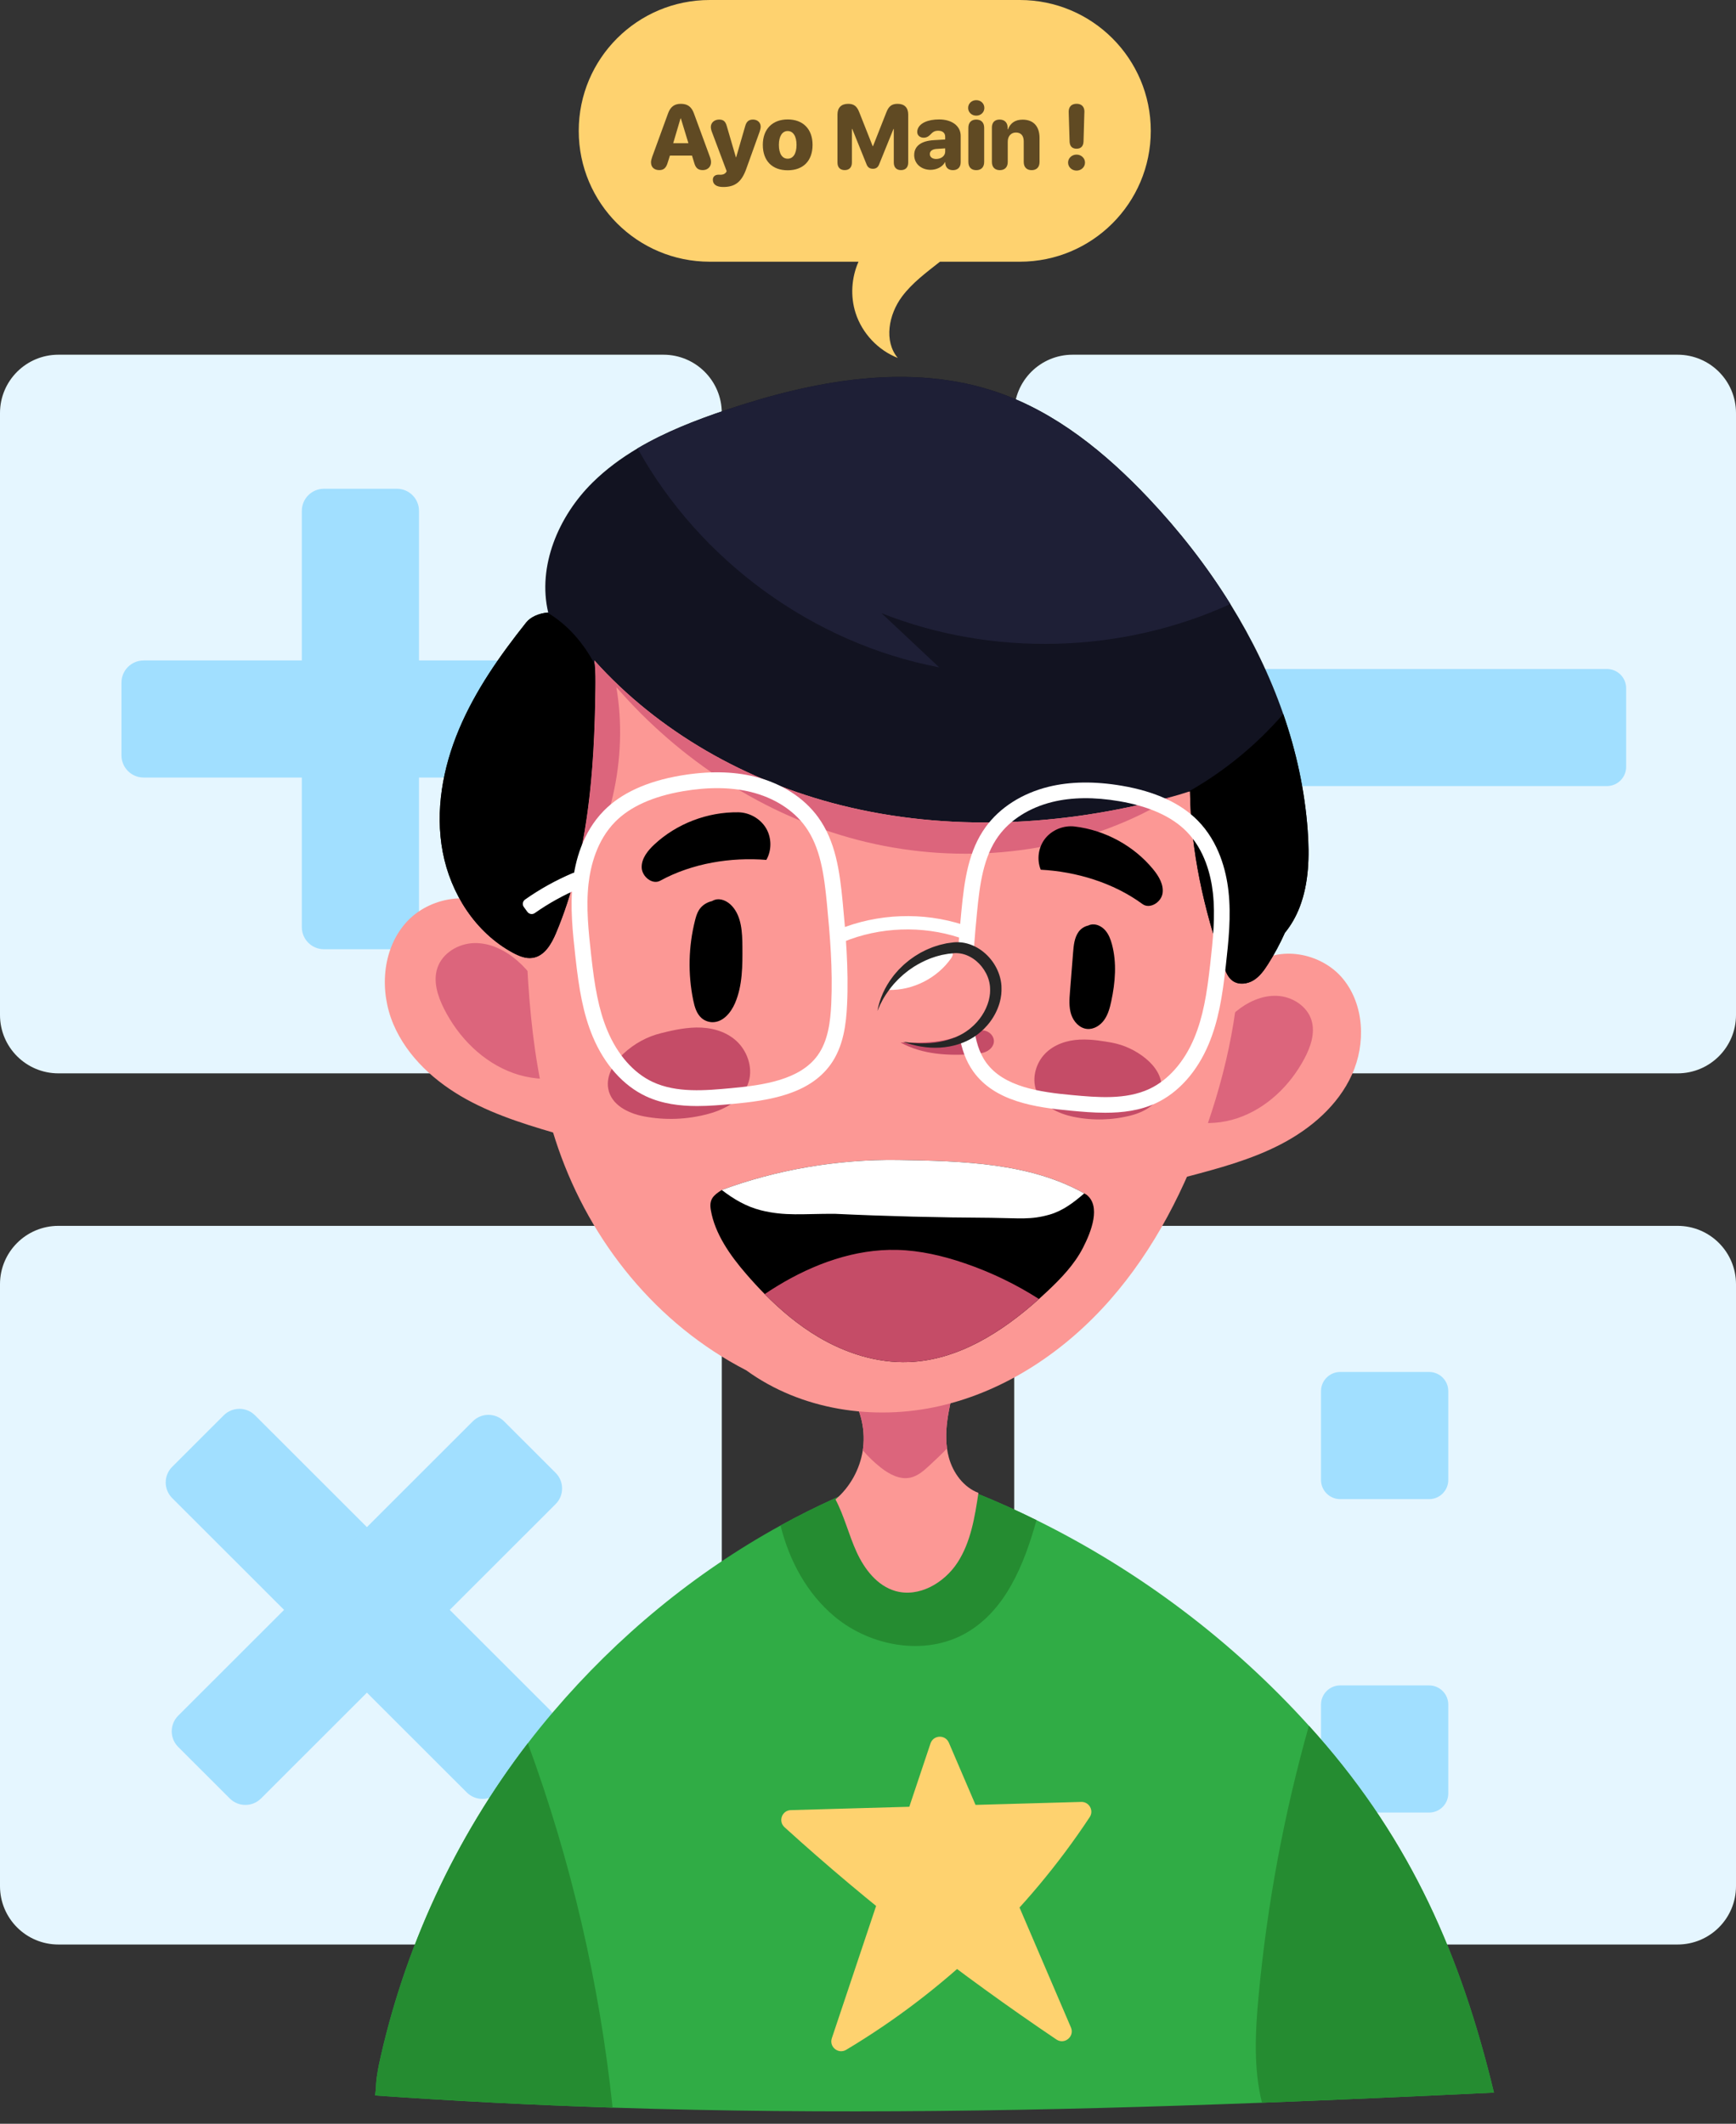 <?xml version="1.0" encoding="UTF-8"?>
<svg width="520px" height="636px" viewBox="0 0 520 636" version="1.1" xmlns="http://www.w3.org/2000/svg" xmlns:xlink="http://www.w3.org/1999/xlink">
    <rect x="0" y="0" width="520" height="636" fill="#333333" stroke="none"/>
    <title>boy-main-illustration</title>
    <g id="Colored-Verse" stroke="none" stroke-width="1" fill="none" fill-rule="evenodd">
        <g id="Artboard" transform="translate(-711, -36)" fill-rule="nonzero">
            <g id="boy-main-illustration" transform="translate(711, 36)">
                <g id="Illustration">
                    <path d="M0,303.959 L0,123.694 C0,114.045 7.83,106.223 17.49,106.223 L198.712,106.223 C208.371,106.223 216.202,114.045 216.202,123.694 L216.202,303.959 C216.202,313.609 208.371,321.431 198.712,321.431 L17.49,321.431 C7.83,321.431 0,313.609 0,303.959 Z" id="Path" fill="#E5F6FF"></path>
                    <path d="M303.798,303.959 L303.798,123.694 C303.798,114.045 311.629,106.223 321.288,106.223 C366.594,106.223 457.204,106.223 502.51,106.223 C512.17,106.223 520,114.045 520,123.694 L520,303.959 C520,313.609 512.17,321.431 502.51,321.431 L321.288,321.431 C311.629,321.431 303.798,313.609 303.798,303.959 Z" id="Path" fill="#E5F6FF"></path>
                    <path d="M0,564.841 L0,384.576 C0,374.927 7.83,367.104 17.49,367.104 L198.712,367.104 C208.371,367.104 216.202,374.927 216.202,384.576 L216.202,564.841 C216.202,574.49 208.371,582.313 198.712,582.313 L17.49,582.313 C7.83,582.313 0,574.49 0,564.841 Z" id="Path" fill="#E5F6FF"></path>
                    <path d="M303.798,564.841 L303.798,384.576 C303.798,374.927 311.629,367.104 321.288,367.104 L502.51,367.104 C512.17,367.104 520,374.927 520,384.576 L520,564.841 C520,574.49 512.17,582.313 502.51,582.313 L321.288,582.313 C311.629,582.313 303.798,574.49 303.798,564.841 Z" id="Path" fill="#E5F6FF"></path>
                    <g id="Group" transform="translate(36.389, 146.365)" fill="#A1DFFF">
                        <path d="M0,79.86 L0,58.041 C0,54.387 2.966,51.422 6.626,51.422 L131.416,51.422 C135.074,51.422 138.042,54.384 138.042,58.041 L138.042,79.86 C138.042,83.514 135.076,86.48 131.416,86.48 L6.624,86.48 C2.966,86.477 0,83.514 0,79.86 Z" id="Path"></path>
                        <path d="M82.49,137.899 L60.647,137.899 C56.989,137.899 54.021,134.936 54.021,131.279 L54.021,6.619 C54.021,2.965 56.987,0 60.647,0 L82.49,0 C86.147,0 89.116,2.963 89.116,6.619 L89.116,131.282 C89.113,134.936 86.147,137.899 82.49,137.899 Z" id="Path"></path>
                    </g>
                    <path d="M349.047,229.657 L349.047,206.083 C349.047,202.913 351.62,200.342 354.794,200.342 L481.342,200.342 C484.516,200.342 487.089,202.913 487.089,206.083 L487.089,229.657 C487.089,232.827 484.516,235.398 481.342,235.398 L354.794,235.398 C351.62,235.398 349.047,232.83 349.047,229.657 Z" id="Path" fill="#A1DFFF"></path>
                    <g id="Group" transform="translate(395.695, 410.858)" fill="#A1DFFF">
                        <path d="M0,32.338 L0,5.741 C0,2.571 2.574,0 5.747,0 L32.374,0 C35.547,0 38.12,2.571 38.12,5.741 L38.12,32.34 C38.12,35.51 35.547,38.081 32.374,38.081 L5.747,38.081 C2.574,38.078 0,35.51 0,32.338 Z" id="Path"></path>
                        <path d="M0,126.205 L0,99.606 C0,96.436 2.574,93.865 5.747,93.865 L32.374,93.865 C35.547,93.865 38.12,96.436 38.12,99.606 L38.12,126.205 C38.12,129.375 35.547,131.946 32.374,131.946 L5.747,131.946 C2.574,131.946 0,129.375 0,126.205 Z" id="Path"></path>
                    </g>
                    <g id="Group" transform="translate(49.634, 421.9)" fill="#A1DFFF">
                        <path d="M1.941,17.365 L17.385,1.937 C19.971,-0.646 24.166,-0.646 26.754,1.937 L114.996,90.087 C117.582,92.67 117.582,96.861 114.996,99.447 L99.552,114.874 C96.966,117.458 92.771,117.458 90.183,114.874 L1.941,26.725 C-0.647,24.141 -0.647,19.951 1.941,17.365 Z" id="Path"></path>
                        <path d="M19.186,116.674 L3.743,101.246 C1.157,98.663 1.157,94.472 3.743,91.887 L91.984,3.737 C94.57,1.154 98.765,1.154 101.354,3.737 L116.797,19.165 C119.383,21.748 119.383,25.939 116.797,28.524 L28.556,116.674 C25.97,119.26 21.775,119.26 19.186,116.674 Z" id="Path"></path>
                    </g>
                    <path d="M344.704,39.186 C344.704,50.009 340.315,59.805 333.216,66.896 C326.118,73.987 316.311,78.373 305.477,78.373 L281.554,78.373 C277.474,81.605 273.249,84.69 270.163,88.846 C266.218,94.157 264.674,102.109 268.911,107.189 C262.992,104.865 258.225,99.786 256.283,93.733 C254.682,88.738 255.032,83.163 257.155,78.373 L212.581,78.373 C190.916,78.373 173.354,60.829 173.354,39.186 C173.354,17.544 190.916,0 212.581,0 L305.477,0 C327.142,0 344.704,17.544 344.704,39.186 Z" id="Path" fill="#FED26F"></path>
                    <g id="Group-2" transform="translate(281.49, 537.59) rotate(1) translate(-281.49, -537.59) translate(113.952, 442.088)">
                        <path d="M335.075,181.663 C311.651,183.195 288.56,184.635 265.653,185.908 C200.433,189.527 136.72,191.764 71.189,190.768 C47.742,190.411 24.064,189.64 5.45785057e-13,188.372 C0.48,184.061 -0.102,185.671 0.912,179.496 C7.785,144.393 22.599,110.863 43.899,82.109 C46.298,78.867 48.782,75.685 51.345,72.57 C70.207,49.644 92.881,30.233 118.444,15.592 C128.985,9.554 140.019,4.328 151.477,-5.92162362e-13 C151.692,2.082 152.899,4.288 153.098,6.372 C154.55,6.128 156.002,5.93 157.438,5.763 C163.083,5.109 168.907,4.8 174.354,6.425 C175.041,6.629 175.715,6.864 176.377,7.121 C176.405,6.337 176.485,5.553 176.627,4.77 C182.874,7.163 189.03,9.792 195.082,12.647 C226.086,27.263 254.31,47.767 277.738,72.779 C278.665,73.77 279.587,74.766 280.499,75.772 C308.95,107.091 324.424,140.659 335.075,181.663 Z" id="Path" fill="#30AC45"></path>
                        <path d="M195.082,12.647 C191.616,25.965 186.307,39.825 174.578,46.809 C162.51,53.995 146.157,51.412 135.186,42.641 C126.744,35.889 121.252,26.103 118.444,15.592 C128.985,9.554 140.019,4.328 151.477,9.88404611e-14 C151.692,2.082 152.899,4.288 153.098,6.372 C154.55,6.128 156.002,5.93 157.438,5.763 C163.083,5.109 168.907,4.8 174.354,6.425 C175.041,6.629 175.715,6.864 176.377,7.121 C176.405,6.337 176.485,5.553 176.627,4.77 C182.874,7.163 189.03,9.792 195.082,12.647 Z" id="Path" fill="#258C31"></path>
                        <path d="M71.189,190.768 C47.742,190.411 24.064,189.64 5.51348258e-14,188.372 C0.48,184.061 -0.102,185.671 0.912,179.496 C7.785,144.393 22.599,110.863 43.899,82.109 C57.437,117.018 66.626,153.608 71.189,190.768 Z" id="Path" fill="#258C31"></path>
                        <path d="M335.075,181.663 C311.651,183.195 288.56,184.635 265.653,185.908 C262.885,175.598 263.277,164.58 264.089,153.87 C266.163,126.5 270.743,99.321 277.738,72.779 C278.665,73.77 279.587,74.766 280.499,75.772 C308.95,107.091 324.424,140.659 335.075,181.663 Z" id="Path" fill="#258C31"></path>
                        <path d="M123.021,100.756 L209.943,96.783 C212.321,96.673 213.843,99.286 212.566,101.293 C194.374,129.899 169.656,154.342 140.846,172.238 C138.529,173.678 135.669,171.452 136.488,168.851 L164.499,80.058 C165.314,77.479 168.884,77.27 169.994,79.736 L208.046,164.376 C209.248,167.051 206.218,169.647 203.756,168.05 C174.606,149.125 146.76,128.319 121.214,105.906 C119.223,104.158 120.372,100.876 123.021,100.756 Z" id="Path" fill="#FED26F"></path>
                    </g>
                    <path d="M311.931,268.934 C310.192,269.635 308.453,270.339 306.717,271.04 C307.756,270.833 308.793,270.623 309.832,270.416 C309.128,270.446 308.426,270.474 311.931,268.934 Z" id="Path" fill="#474747"></path>
                    <path d="M293.082,447.069 C291.988,454.305 290.803,461.786 286.818,467.923 C282.83,474.061 275.215,478.486 268.181,476.447 C262.742,474.872 258.944,469.92 256.586,464.776 C254.23,459.634 252.913,454.041 250.267,449.039 C254.627,445.31 257.568,439.976 258.44,434.318 C258.532,433.716 258.602,433.112 258.647,432.506 C259.122,426.183 256.976,419.704 252.82,414.912 C252.638,414.7 252.975,412.303 254.102,410.564 C255.229,408.822 257.028,407.624 258.877,406.678 C260.541,405.829 262.29,405.148 264.091,404.643 C267.799,403.603 271.722,403.306 275.542,403.812 C277.529,404.074 279.562,404.593 281.251,405.619 C281.951,406.046 282.591,406.558 283.143,407.172 C286.676,411.108 285.252,417.19 284.247,422.38 C283.52,426.128 283.135,430.015 283.665,433.776 C283.795,434.702 283.982,435.623 284.232,436.529 C285.496,441.117 288.627,445.38 293.082,447.069 Z" id="Path" fill="#FC9895"></path>
                    <path d="M284.247,422.38 C283.52,426.128 283.135,430.015 283.665,433.776 C281.961,435.536 280.175,437.225 278.386,438.878 C276.707,440.433 274.9,442.03 272.661,442.509 C269.513,443.183 266.353,441.474 263.824,439.487 C261.86,437.944 260.071,436.202 258.44,434.318 C258.532,433.716 258.602,433.112 258.647,432.506 C259.122,426.183 256.976,419.704 252.82,414.912 C252.638,414.7 252.975,412.303 254.102,410.564 C255.229,408.822 257.028,407.624 258.877,406.678 C260.541,405.829 262.29,405.148 264.091,404.643 C269.791,404.401 275.575,404.863 281.251,405.619 C281.951,406.046 282.591,406.558 283.143,407.172 C286.676,411.108 285.252,417.19 284.247,422.38 Z" id="Path" fill="#DC657C"></path>
                    <path d="M169.074,288.946 C162.738,283.657 156.399,278.368 150.063,273.079 C141.867,266.24 128.343,268.472 121.379,276.556 C114.413,284.641 113.664,296.903 117.831,306.722 C121.999,316.541 130.402,324.089 139.759,329.231 C149.116,334.372 159.472,337.365 169.734,340.318 C176.857,342.367 184.125,335.528 185.095,328.185 C186.064,320.844 182.551,313.676 178.546,307.446 C174.541,301.216 169.844,295.191 169.074,288.946 Z" id="Path" fill="#FC9895"></path>
                    <path d="M164.025,298.698 C161.316,294.797 158.57,290.853 154.995,287.726 C151.417,284.601 146.865,282.329 142.115,282.419 C137.363,282.509 132.52,285.369 131.016,289.872 C129.687,293.853 131.069,298.224 132.948,301.977 C137.29,310.653 144.603,318.059 153.741,321.344 C162.875,324.628 173.811,323.345 181.222,317.08 L164.025,298.698 Z" id="Path" fill="#DC657C"></path>
                    <path d="M356.78,303.834 C362.901,298.955 369.02,294.075 375.142,289.198 C383.055,282.888 395.827,285.292 402.258,293.104 C408.69,300.917 409.139,312.555 404.979,321.778 C400.819,330.998 392.694,337.974 383.714,342.646 C374.735,347.321 364.853,349.937 355.063,352.518 C348.267,354.31 341.521,347.671 340.759,340.69 C339.997,333.708 343.478,326.992 347.41,321.171 C351.341,315.351 355.92,309.737 356.78,303.834 Z" id="Path" fill="#FC9895"></path>
                    <path d="M361.36,313.184 C364.011,309.543 366.697,305.864 370.155,302.976 C373.613,300.088 377.975,298.031 382.478,298.219 C386.98,298.406 391.51,301.219 392.839,305.519 C394.013,309.321 392.609,313.434 390.75,316.953 C386.448,325.085 379.357,331.949 370.627,334.869 C361.897,337.789 351.558,336.339 344.667,330.242 L361.36,313.184 Z" id="Path" fill="#DC657C"></path>
                    <path d="M349.467,217.534 C362.769,233.586 369.752,254.305 371.129,275.096 C372.506,295.887 368.531,316.778 361.767,336.489 C355.186,355.668 345.836,374.115 332.442,389.348 C319.047,404.581 301.397,416.469 281.621,421.027 C261.845,425.584 239.96,422.307 223.55,410.377 C196.601,396.507 176.915,371.929 167.185,343.805 C158.355,318.276 157.673,290.758 157.151,264.386 C159.137,247.91 161.154,231.302 166.398,215.555 C171.643,199.808 180.408,184.785 193.672,174.796 C204.396,166.722 217.553,162.317 230.856,160.485 C246.554,158.323 262.762,159.621 277.798,164.618 C306.896,174.285 331.127,195.405 349.467,217.534 Z" id="Path" fill="#FC9895"></path>
                    <path d="M328.711,277.714 C327.015,276.374 324.329,277.307 323.072,279.067 C321.815,280.827 321.605,283.101 321.433,285.255 C321.123,289.148 320.816,293.044 320.506,296.938 C320.326,299.214 320.151,301.556 320.846,303.732 C321.54,305.909 323.317,307.9 325.591,308.13 C327.607,308.335 329.563,307.104 330.74,305.454 C331.917,303.804 332.452,301.793 332.874,299.811 C334.073,294.2 334.56,288.305 333.064,282.766 C332.671,281.311 332.124,279.861 331.155,278.708 C330.185,277.555 328.726,276.728 327.222,276.826 C325.718,276.918 324.264,278.109 328.711,277.714 Z" id="Path" fill="#000000"></path>
                    <path d="M216.087,269.904 C213.581,269.223 210.69,270.369 209.333,272.58 C208.761,273.516 208.451,274.584 208.184,275.648 C206.215,283.443 206.033,291.682 207.654,299.556 C208.059,301.516 208.646,303.58 210.163,304.89 C211.097,305.699 212.339,306.143 213.573,306.111 C216.646,306.033 218.953,303.228 220.167,300.407 C222.428,295.149 222.421,289.233 222.378,283.507 C222.346,279.222 222.158,274.517 219.28,271.337 C217.966,269.887 215.909,268.866 214.053,269.488 C211.982,270.184 211.025,272.525 216.087,269.904 Z" id="Path" fill="#000000"></path>
                    <path d="M389.284,271.689 C388.227,274.432 386.74,277.07 384.876,279.342 C383.422,282.596 381.725,285.751 379.807,288.761 C378.65,290.576 377.358,292.388 375.522,293.536 C373.683,294.679 371.164,295.011 369.355,293.816 C367.839,292.81 367.134,291 366.537,289.296 C360.618,272.43 356.65,254.759 356.46,236.95 C356.335,236.993 356.215,237.035 356.09,237.073 C354.119,237.732 352.11,238.306 350.109,238.842 C318.145,247.423 283.927,249.183 251.779,241.116 C223.637,234.055 197.208,219.167 178.041,197.784 C178.094,198.188 178.139,198.595 178.176,199.005 C178.391,201.366 178.379,203.762 178.349,206.135 C178.034,231.01 176.2,256.394 166.568,279.367 C165.181,282.674 163.088,286.345 159.487,286.847 C157.448,287.139 155.422,286.288 153.616,285.312 C142.407,279.259 134.971,267.546 132.623,255.183 C130.279,242.821 132.63,229.924 137.525,218.328 C142.417,206.73 149.753,196.294 157.618,186.407 C158.928,184.763 161.356,183.702 163.947,183.445 C164.032,183.435 164.12,183.427 164.204,183.42 C160.941,169.605 167.25,154.592 177.514,144.481 C181.549,140.502 186.104,137.155 190.979,134.267 C199.207,129.395 208.354,125.831 217.481,122.763 C243.638,113.965 272.576,108.489 298.724,117.452 C316.376,123.507 331.232,135.68 343.977,149.155 C353.162,158.867 361.492,169.517 368.538,180.881 C375.014,191.32 380.409,202.359 384.386,213.828 C388.294,225.085 390.835,236.753 391.702,248.669 C392.262,256.424 392.084,264.421 389.284,271.689 Z" id="Path" fill="#121321"></path>
                    <path d="M264.046,183.63 C269.808,189.036 275.567,194.442 281.326,199.846 C243.538,192.692 209.558,167.858 190.976,134.27 C199.204,129.398 208.351,125.833 217.478,122.766 C243.636,113.968 272.574,108.491 298.721,117.454 C316.373,123.51 331.23,135.682 343.975,149.158 C353.16,158.87 361.49,169.52 368.536,180.884 C335.987,195.77 297.335,196.808 264.046,183.63 Z" id="Path" fill="#1E1F36"></path>
                    <path d="M269.985,388.018 C271.597,387.888 273.209,387.758 274.82,387.628 C274.583,386.952 273.558,386.732 269.985,388.018 Z" id="Path" fill="#636363"></path>
                    <path d="M197.997,309.403 C193.86,310.409 189.952,312.54 186.741,315.548 C183.921,318.189 181.512,322.025 182.179,325.949 C183.029,330.933 188.231,333.421 192.868,334.312 C199.279,335.545 205.953,335.278 212.297,333.539 C217.356,332.151 222.748,329.213 224.297,323.847 C225.564,319.462 223.715,314.525 220.462,311.622 C217.209,308.719 212.806,307.626 208.554,307.703 C204.296,307.778 200.109,308.889 197.997,309.403 Z" id="Path" fill="#C54C67"></path>
                    <path d="M332.864,312.213 C336.592,312.862 340.185,314.525 343.21,317.003 C345.869,319.18 348.23,322.442 347.87,325.961 C347.41,330.431 342.943,332.945 338.88,334.005 C333.266,335.476 327.332,335.63 321.603,334.46 C317.033,333.526 312.078,331.237 310.389,326.568 C309.008,322.751 310.357,318.266 313.073,315.501 C315.789,312.735 319.627,311.507 323.404,311.325 C327.182,311.143 330.96,311.881 332.864,312.213 Z" id="Path" fill="#C54C67"></path>
                    <path d="M389.284,271.689 C388.227,274.432 386.74,277.07 384.876,279.342 C383.422,282.596 381.725,285.751 379.807,288.761 C378.65,290.576 377.358,292.388 375.522,293.536 C373.683,294.679 371.164,295.011 369.355,293.816 C367.839,292.81 367.134,291 366.537,289.296 C360.618,272.43 356.65,254.759 356.46,236.95 C356.335,236.993 356.215,237.035 356.09,237.073 L356.133,236.993 C366.774,230.948 376.371,223.07 384.384,213.823 C388.292,225.08 390.833,236.748 391.7,248.664 C392.262,256.424 392.084,264.421 389.284,271.689 Z" id="Path" fill="#000000"></path>
                    <path d="M166.568,279.369 C165.181,282.676 163.088,286.348 159.487,286.849 C157.448,287.142 155.422,286.29 153.616,285.314 C142.407,279.262 134.971,267.548 132.623,255.186 C130.279,242.823 132.63,229.927 137.525,218.331 C142.417,206.732 149.753,196.296 157.618,186.41 C158.928,184.765 161.356,183.704 163.947,183.447 C170.079,187.056 174.866,192.692 178.179,199.007 C178.394,201.368 178.381,203.764 178.351,206.138 C178.034,231.01 176.202,256.396 166.568,279.369 Z" id="Path" fill="#000000"></path>
                    <path d="M324.366,373.726 C321.778,378.735 317.793,382.874 313.683,386.737 C312.87,387.499 312.048,388.255 311.211,389.006 C300.153,398.915 286.971,407.329 272.232,407.886 C262.682,408.247 253.203,405.2 244.995,400.308 C239.128,396.809 233.866,392.398 229.059,387.531 C227.145,385.592 225.301,383.578 223.52,381.521 C218.705,375.96 214.128,369.453 212.924,362.394 C212.386,359.254 213.513,358.061 216.199,356.359 C216.209,356.354 216.217,356.349 216.229,356.342 C232.407,350.359 250.694,347.112 269.121,347.384 C288.687,347.673 308.558,348.285 324.766,357.38 C325.003,357.512 325.238,357.65 325.476,357.784 C329.798,361.206 326.952,368.717 324.366,373.726 Z" id="Path" fill="#000000"></path>
                    <path d="M311.211,389.006 C300.153,398.915 286.971,407.329 272.232,407.886 C262.682,408.247 253.203,405.2 244.995,400.308 C239.128,396.809 233.866,392.398 229.059,387.531 C230.314,386.69 231.588,385.874 232.882,385.085 C243.688,378.503 256.089,373.981 268.741,374.3 C275.672,374.475 282.503,376.092 289.067,378.336 C296.832,380.994 304.29,384.588 311.211,389.006 Z" id="Path" fill="#C54C67"></path>
                    <path d="M324.769,357.383 C321.653,360.086 318.332,362.609 314.397,363.732 C308.763,365.342 305.59,364.798 296.855,364.691 C281.201,364.621 265.283,364.214 250.015,363.495 C240.62,363.453 235.118,364.269 227.84,362.417 C223.537,361.321 219.727,359.085 216.202,356.359 C216.212,356.354 216.219,356.349 216.232,356.342 C232.41,350.359 250.697,347.112 269.123,347.384 C288.69,347.676 308.561,348.287 324.769,357.383 Z" id="Path" fill="#FFFFFF"></path>
                    <path d="M350.666,238.695 C347.855,240.659 344.857,242.379 341.869,243.834 C315.801,256.531 285.092,258.842 257.023,251.552 C228.954,244.264 203.614,227.658 184.618,205.766 C188.263,227.226 182.941,249.942 170.698,267.898 C176.76,248.095 178.086,226.937 178.349,206.135 C178.379,203.762 178.391,201.366 178.176,199.005 C178.139,198.595 178.094,198.191 178.041,197.784 C197.208,219.167 223.637,234.055 251.779,241.116 C283.927,249.181 318.145,247.423 350.109,238.842 C350.294,238.795 350.481,238.745 350.666,238.695 Z" id="Path" fill="#DC657C"></path>
                    <path d="M311.741,260.45 C310.502,257.4 311.017,253.733 313.05,251.137 C315.084,248.542 318.565,247.111 321.885,247.506 C331,248.587 339.627,253.281 345.397,260.3 C347.111,262.384 348.645,264.943 348.217,267.581 C347.79,270.219 344.415,272.343 342.226,270.738 C333.424,264.289 322.27,260.999 311.741,260.45 Z" id="Path" fill="#000000"></path>
                    <path d="M229.549,257.512 C231.191,254.634 231.163,250.905 229.479,248.047 C227.795,245.187 224.512,243.3 221.146,243.253 C211.909,243.123 202.677,246.665 195.988,252.902 C194.002,254.754 192.131,257.103 192.208,259.793 C192.286,262.484 195.371,265.047 197.765,263.74 C207.404,258.468 218.97,256.666 229.549,257.512 Z" id="Path" fill="#000000"></path>
                    <path d="M292.445,308.714 C293.602,308.41 294.883,308.447 295.938,309.009 C296.992,309.573 297.769,310.713 297.717,311.906 C297.659,313.204 296.665,314.315 295.493,314.882 C294.321,315.448 292.99,315.568 291.693,315.658 C284.337,316.174 276.502,315.917 269.723,312.188 C273.598,312.266 277.494,312.341 281.326,311.777 C285.162,311.212 288.867,309.657 292.445,308.714 Z" id="Path" fill="#C54C67"></path>
                    <path d="M208.849,331.222 C203.687,331.222 198.342,330.574 193.462,328.287 C186.694,325.112 181.047,318.778 177.559,310.451 C174.666,303.54 173.427,296.227 172.37,286.665 C171.558,279.319 170.716,271.724 171.575,264.114 C172.267,257.994 174.441,249.328 180.872,242.788 C186.049,237.527 193.76,233.988 203.789,232.268 C212.027,230.858 219.515,230.958 226.046,232.57 C234.054,234.547 240.805,238.857 245.055,244.713 C250.277,251.906 251.514,260.799 252.408,270.044 C253.31,279.372 254.232,290.209 253.735,300.819 C253.46,306.69 252.656,313.416 248.78,318.798 C242.309,327.783 230.209,329.6 219.375,330.596 C216.122,330.893 212.531,331.222 208.849,331.222 Z M177.089,286.143 C178.101,295.283 179.266,302.232 181.939,308.619 C184.972,315.86 189.78,321.321 195.481,323.994 C202.672,327.366 211.317,326.573 218.945,325.871 C228.737,324.97 239.626,323.393 244.93,316.027 C248.081,311.652 248.753,305.774 248.995,300.597 C249.477,290.299 248.613,280.083 247.683,270.501 C246.854,261.932 245.735,253.726 241.212,247.496 C237.619,242.546 231.828,238.88 224.909,237.173 C219.018,235.72 212.184,235.643 204.593,236.94 C195.566,238.488 188.725,241.573 184.26,246.111 C178.776,251.684 176.9,259.267 176.292,264.643 C175.493,271.727 176.305,279.057 177.089,286.143 Z" id="Shape" fill="#FFFFFF"></path>
                    <path d="M367.971,266.827 C367.289,260.772 365.138,252.196 358.771,245.726 C353.649,240.52 346.019,237.018 336.097,235.318 C327.944,233.92 320.536,234.02 314.075,235.615 C306.152,237.569 299.471,241.838 295.266,247.631 C290.099,254.749 288.874,263.547 287.99,272.695 C287.665,276.04 287.34,279.584 287.078,283.24 C287.34,283.248 287.603,283.263 287.865,283.285 C289.187,283.403 290.518,283.722 291.708,284.299 C291.97,280.51 292.312,276.783 292.665,273.147 C293.487,264.668 294.594,256.549 299.069,250.386 C302.624,245.487 308.353,241.86 315.199,240.17 C321.028,238.733 327.792,238.655 335.302,239.943 C344.235,241.473 351.003,244.523 355.421,249.013 C360.848,254.529 362.704,262.032 363.304,267.354 C364.096,274.362 363.294,281.613 362.517,288.627 C361.517,297.669 360.365,304.546 357.717,310.866 C354.719,318.029 349.959,323.433 344.32,326.078 C337.204,329.415 328.649,328.629 321.103,327.935 C311.416,327.044 300.64,325.484 295.391,318.194 C293.209,315.166 292.23,311.412 291.758,307.676 C291.505,307.865 291.248,308.045 290.986,308.217 C289.844,308.976 288.632,309.613 287.375,310.154 C288.02,313.913 289.229,317.674 291.578,320.934 C297.982,329.825 309.955,331.622 320.673,332.608 C323.897,332.905 327.447,333.229 331.092,333.229 C336.199,333.229 341.489,332.588 346.316,330.326 C353.012,327.184 358.601,320.917 362.052,312.675 C364.915,305.836 366.14,298.6 367.186,289.141 C367.991,281.873 368.82,274.357 367.971,266.827 Z" id="Path" fill="#FFFFFF"></path>
                    <path d="M266.245,296.459 C273.491,296.589 280.697,292.932 284.867,287.012 C285.257,286.46 285.621,285.704 285.229,285.152 C284.907,284.7 284.26,284.668 283.705,284.7 C276.167,285.145 269.058,290.032 266.245,296.459 Z" id="Path" fill="#FFFFFF"></path>
                    <path d="M262.817,302.751 C263.469,299.12 265.048,295.585 267.357,292.578 L267.784,292.009 C267.927,291.816 268.092,291.649 268.246,291.467 L269.188,290.394 C269.521,290.054 269.868,289.725 270.208,289.39 C270.38,289.226 270.548,289.053 270.725,288.894 L271.272,288.432 C271.642,288.127 271.999,287.805 272.382,287.516 L273.553,286.677 C273.938,286.385 274.358,286.148 274.768,285.896 L275.387,285.519 L275.697,285.332 C275.802,285.275 275.912,285.222 276.019,285.167 L277.316,284.513 C277.531,284.398 277.753,284.306 277.978,284.216 L278.65,283.939 C279.537,283.54 280.484,283.293 281.411,282.988 C281.884,282.863 282.361,282.764 282.838,282.649 L283.555,282.487 L284.282,282.384 C284.772,282.319 285.244,282.244 285.751,282.19 C286.286,282.15 286.826,282.132 287.36,282.17 C289.514,282.282 291.57,283.053 293.334,284.171 C295.091,285.314 296.575,286.815 297.707,288.554 C298.831,290.294 299.608,292.281 299.891,294.375 C299.933,294.634 299.943,294.901 299.97,295.164 C299.988,295.426 299.983,295.683 299.99,295.942 C299.99,296.202 300.008,296.461 299.99,296.718 L299.936,297.492 L299.906,297.879 C299.891,298.006 299.868,298.134 299.848,298.261 L299.726,299.022 C299.631,299.526 299.496,300.021 299.363,300.515 C298.769,302.467 297.839,304.289 296.65,305.894 C296.577,305.993 296.505,306.098 296.43,306.196 L296.193,306.485 L295.718,307.062 C295.388,307.434 295.046,307.796 294.699,308.15 C293.976,308.834 293.229,309.485 292.42,310.054 L291.815,310.481 C291.61,310.618 291.393,310.741 291.183,310.868 C290.968,310.993 290.766,311.13 290.543,311.24 L289.884,311.579 L289.554,311.747 L289.219,311.894 L288.547,312.186 C288.097,312.373 287.633,312.525 287.178,312.688 C285.329,313.284 283.42,313.616 281.519,313.728 C279.617,313.838 277.721,313.723 275.875,313.406 L275.182,313.284 C274.953,313.239 274.725,313.187 274.498,313.139 C274.041,313.047 273.588,312.932 273.141,312.812 C272.244,312.565 271.362,312.276 270.5,311.946 C270.96,312.009 271.412,312.086 271.869,312.146 C272.327,312.196 272.779,312.266 273.236,312.293 C273.691,312.336 274.146,312.381 274.6,312.398 C274.828,312.411 275.055,312.425 275.282,312.433 L275.964,312.443 C277.776,312.46 279.577,312.343 281.326,312.024 C283.075,311.714 284.774,311.22 286.373,310.539 C286.766,310.351 287.163,310.177 287.548,309.979 L288.117,309.675 L288.402,309.523 L288.675,309.353 L289.217,309.016 C289.399,308.906 289.564,308.769 289.739,308.649 C289.911,308.524 290.086,308.405 290.256,308.275 L290.751,307.873 C293.374,305.716 295.328,302.774 296.17,299.619 C296.22,299.422 296.255,299.222 296.3,299.022 C296.338,298.823 296.4,298.628 296.42,298.426 L296.5,297.824 C296.513,297.724 296.53,297.625 296.54,297.525 L296.552,297.223 L296.582,296.621 C296.592,296.421 296.57,296.222 296.567,296.022 C296.557,295.822 296.56,295.62 296.54,295.426 C296.515,295.233 296.505,295.039 296.468,294.847 C296.353,294.075 296.15,293.309 295.865,292.57 C295.578,291.831 295.206,291.12 294.771,290.451 C293.052,287.763 290.176,285.739 287.12,285.467 C286.741,285.424 286.358,285.424 285.976,285.437 C285.569,285.467 285.129,285.522 284.707,285.559 L284.067,285.621 L283.433,285.736 C283.01,285.814 282.583,285.879 282.161,285.966 C281.329,286.193 280.479,286.37 279.667,286.677 L279.05,286.884 C278.843,286.952 278.638,287.019 278.438,287.112 L277.234,287.621 C275.66,288.362 274.101,289.191 272.679,290.234 L272.134,290.611 C271.959,290.743 271.789,290.885 271.617,291.023 L270.58,291.854 L269.598,292.752 C269.438,292.905 269.263,293.047 269.111,293.209 L268.651,293.693 C267.387,294.954 266.31,296.394 265.306,297.897 L264.591,299.052 C264.359,299.442 264.171,299.856 263.956,300.258 L263.637,300.864 C263.534,301.069 263.454,301.281 263.362,301.491 C263.189,301.905 263.005,302.327 262.817,302.751 Z" id="Path" fill="#262626"></path>
                    <path d="M252.676,282.047 L251.154,278.353 C262.895,273.531 276.544,273.032 288.607,276.983 L287.36,280.777 C276.192,277.118 263.549,277.58 252.676,282.047 Z" id="Path" fill="#FFFFFF"></path>
                    <path d="M157.978,273.074 L156.919,271.634 C156.387,270.91 156.551,269.89 157.286,269.373 C161.741,266.243 166.521,263.587 171.535,261.461 C172.362,261.109 173.319,261.508 173.651,262.342 L174.316,264.002 C174.638,264.81 174.259,265.726 173.457,266.068 C168.789,268.05 164.339,270.521 160.189,273.434 C159.475,273.935 158.495,273.776 157.978,273.074 Z" id="Path" fill="#FFFFFF"></path>
                </g>
                <g id="Ayo-Main-!" transform="translate(195, 30)" fill="#201305" fill-opacity="0.708">
                    <path d="M2.501,20.941 C3.812,20.941 4.548,20.274 5.016,18.646 L5.671,16.59 L12.279,16.59 L12.934,18.726 C13.362,20.301 14.098,20.941 15.516,20.941 C16.947,20.941 17.977,19.967 17.977,18.592 C17.977,18.085 17.884,17.631 17.656,17.004 L12.854,3.951 C12.119,1.949 10.941,1.094 8.922,1.094 C7.009,1.094 5.818,1.989 5.11,3.951 L0.348,17.004 C0.134,17.591 0,18.192 0,18.606 C0,20.061 0.95,20.941 2.501,20.941 Z M6.648,12.893 L8.841,5.472 L8.948,5.472 L11.209,12.893 L6.648,12.893 Z" id="Shape"></path>
                    <path d="M21.629,26 C25.213,26 27.153,24.478 28.557,20.514 L32.57,9.356 C32.731,8.902 32.851,8.315 32.851,7.915 C32.851,6.687 31.901,5.806 30.537,5.806 C29.32,5.806 28.611,6.393 28.236,7.701 L25.508,17.098 L25.428,17.098 L22.699,7.755 C22.311,6.34 21.669,5.806 20.398,5.806 C18.994,5.806 17.924,6.74 17.924,8.008 C17.924,8.409 18.031,8.956 18.218,9.436 L22.659,21.248 L22.538,21.529 C22.11,22.169 21.428,22.33 20.853,22.33 C20.626,22.33 20.452,22.316 20.224,22.316 C19.181,22.316 18.526,22.89 18.526,23.824 C18.526,25.226 19.622,26 21.629,26 Z" id="Path"></path>
                    <path d="M40.944,20.995 C45.531,20.995 48.394,18.232 48.394,13.374 C48.394,8.609 45.491,5.766 40.944,5.766 C36.422,5.766 33.493,8.622 33.493,13.374 C33.493,18.219 36.356,20.995 40.944,20.995 Z M40.944,17.525 C39.312,17.525 38.308,16.043 38.308,13.387 C38.308,10.771 39.338,9.236 40.944,9.236 C42.562,9.236 43.592,10.771 43.592,13.387 C43.592,16.043 42.562,17.525 40.944,17.525 Z" id="Shape"></path>
                    <path d="M58.024,20.941 C59.389,20.941 60.178,20.114 60.178,18.672 L60.178,8.622 L60.285,8.622 L64.565,19.22 C64.913,20.127 65.528,20.541 66.465,20.541 C67.401,20.541 67.976,20.127 68.337,19.22 L72.631,8.622 L72.725,8.622 L72.725,18.672 C72.725,20.114 73.514,20.941 74.878,20.941 C76.256,20.941 77.045,20.114 77.045,18.672 L77.045,4.271 C77.045,2.242 75.895,1.094 73.875,1.094 C72.149,1.094 71.226,1.789 70.518,3.59 L66.505,13.761 L66.398,13.761 L62.372,3.59 C61.676,1.789 60.753,1.094 59.041,1.094 C57.008,1.094 55.858,2.256 55.858,4.271 L55.858,18.672 C55.858,20.114 56.647,20.941 58.024,20.941 Z" id="Path"></path>
                    <path d="M83.733,20.861 C85.485,20.861 87.264,20.047 88.053,18.579 L88.147,18.579 L88.147,18.913 C88.281,20.301 89.177,20.955 90.434,20.955 C91.785,20.955 92.762,20.194 92.762,18.579 L92.762,10.678 C92.762,7.755 90.18,5.766 86.288,5.766 C82.944,5.766 80.509,6.86 79.894,8.662 C79.787,8.943 79.747,9.183 79.747,9.516 C79.747,10.531 80.549,11.238 81.686,11.238 C82.409,11.238 83.011,10.971 83.559,10.424 C84.469,9.436 85.03,9.143 86.047,9.143 C87.291,9.143 88.12,9.783 88.12,10.945 L88.12,11.772 L84.709,11.972 C80.937,12.199 78.837,13.721 78.837,16.444 C78.837,19.073 81.018,20.861 83.733,20.861 Z M85.418,17.605 C84.281,17.605 83.519,17.044 83.519,16.123 C83.519,15.269 84.228,14.695 85.472,14.602 L88.12,14.428 L88.12,15.429 C88.12,16.724 86.863,17.605 85.418,17.605 Z" id="Shape"></path>
                    <path d="M97.43,4.631 C98.807,4.631 99.851,3.63 99.851,2.322 C99.851,1.001 98.807,0 97.43,0 C96.052,0 94.995,1.001 94.995,2.322 C94.995,3.63 96.052,4.631 97.43,4.631 Z M97.43,20.955 C98.914,20.955 99.797,20.061 99.797,18.499 L99.797,8.262 C99.797,6.714 98.914,5.806 97.43,5.806 C95.932,5.806 95.062,6.714 95.062,8.262 L95.062,18.499 C95.062,20.061 95.932,20.955 97.43,20.955 Z" id="Shape"></path>
                    <path d="M104.492,20.955 C105.87,20.955 106.86,20.154 106.86,18.499 L106.86,12.426 C106.86,10.824 107.796,9.69 109.308,9.69 C110.859,9.69 111.648,10.678 111.648,12.333 L111.648,18.499 C111.648,20.154 112.625,20.955 114.016,20.955 C115.407,20.955 116.383,20.154 116.383,18.499 L116.383,11.318 C116.383,7.861 114.578,5.833 111.327,5.833 C109.094,5.833 107.676,6.82 106.913,8.742 L106.82,8.742 L106.82,8.195 C106.82,6.687 105.87,5.806 104.412,5.806 C102.954,5.806 102.111,6.687 102.111,8.182 L102.111,18.499 C102.111,20.154 103.101,20.955 104.492,20.955 Z" id="Path"></path>
                    <path d="M127.472,14.535 C128.823,14.535 129.518,13.734 129.559,12.359 L129.799,4.057 C129.813,3.844 129.826,3.604 129.826,3.43 C129.826,1.949 128.957,1.081 127.485,1.081 C126.001,1.081 125.118,1.949 125.118,3.43 C125.118,3.604 125.131,3.844 125.131,4.057 L125.385,12.359 C125.425,13.734 126.108,14.535 127.472,14.535 Z M127.472,21.088 C128.863,21.088 130,20.034 130,18.686 C130,17.351 128.863,16.297 127.472,16.297 C126.067,16.297 124.931,17.351 124.931,18.686 C124.931,20.034 126.067,21.088 127.472,21.088 Z" id="Shape"></path>
                </g>
            </g>
        </g>
    </g>
</svg>